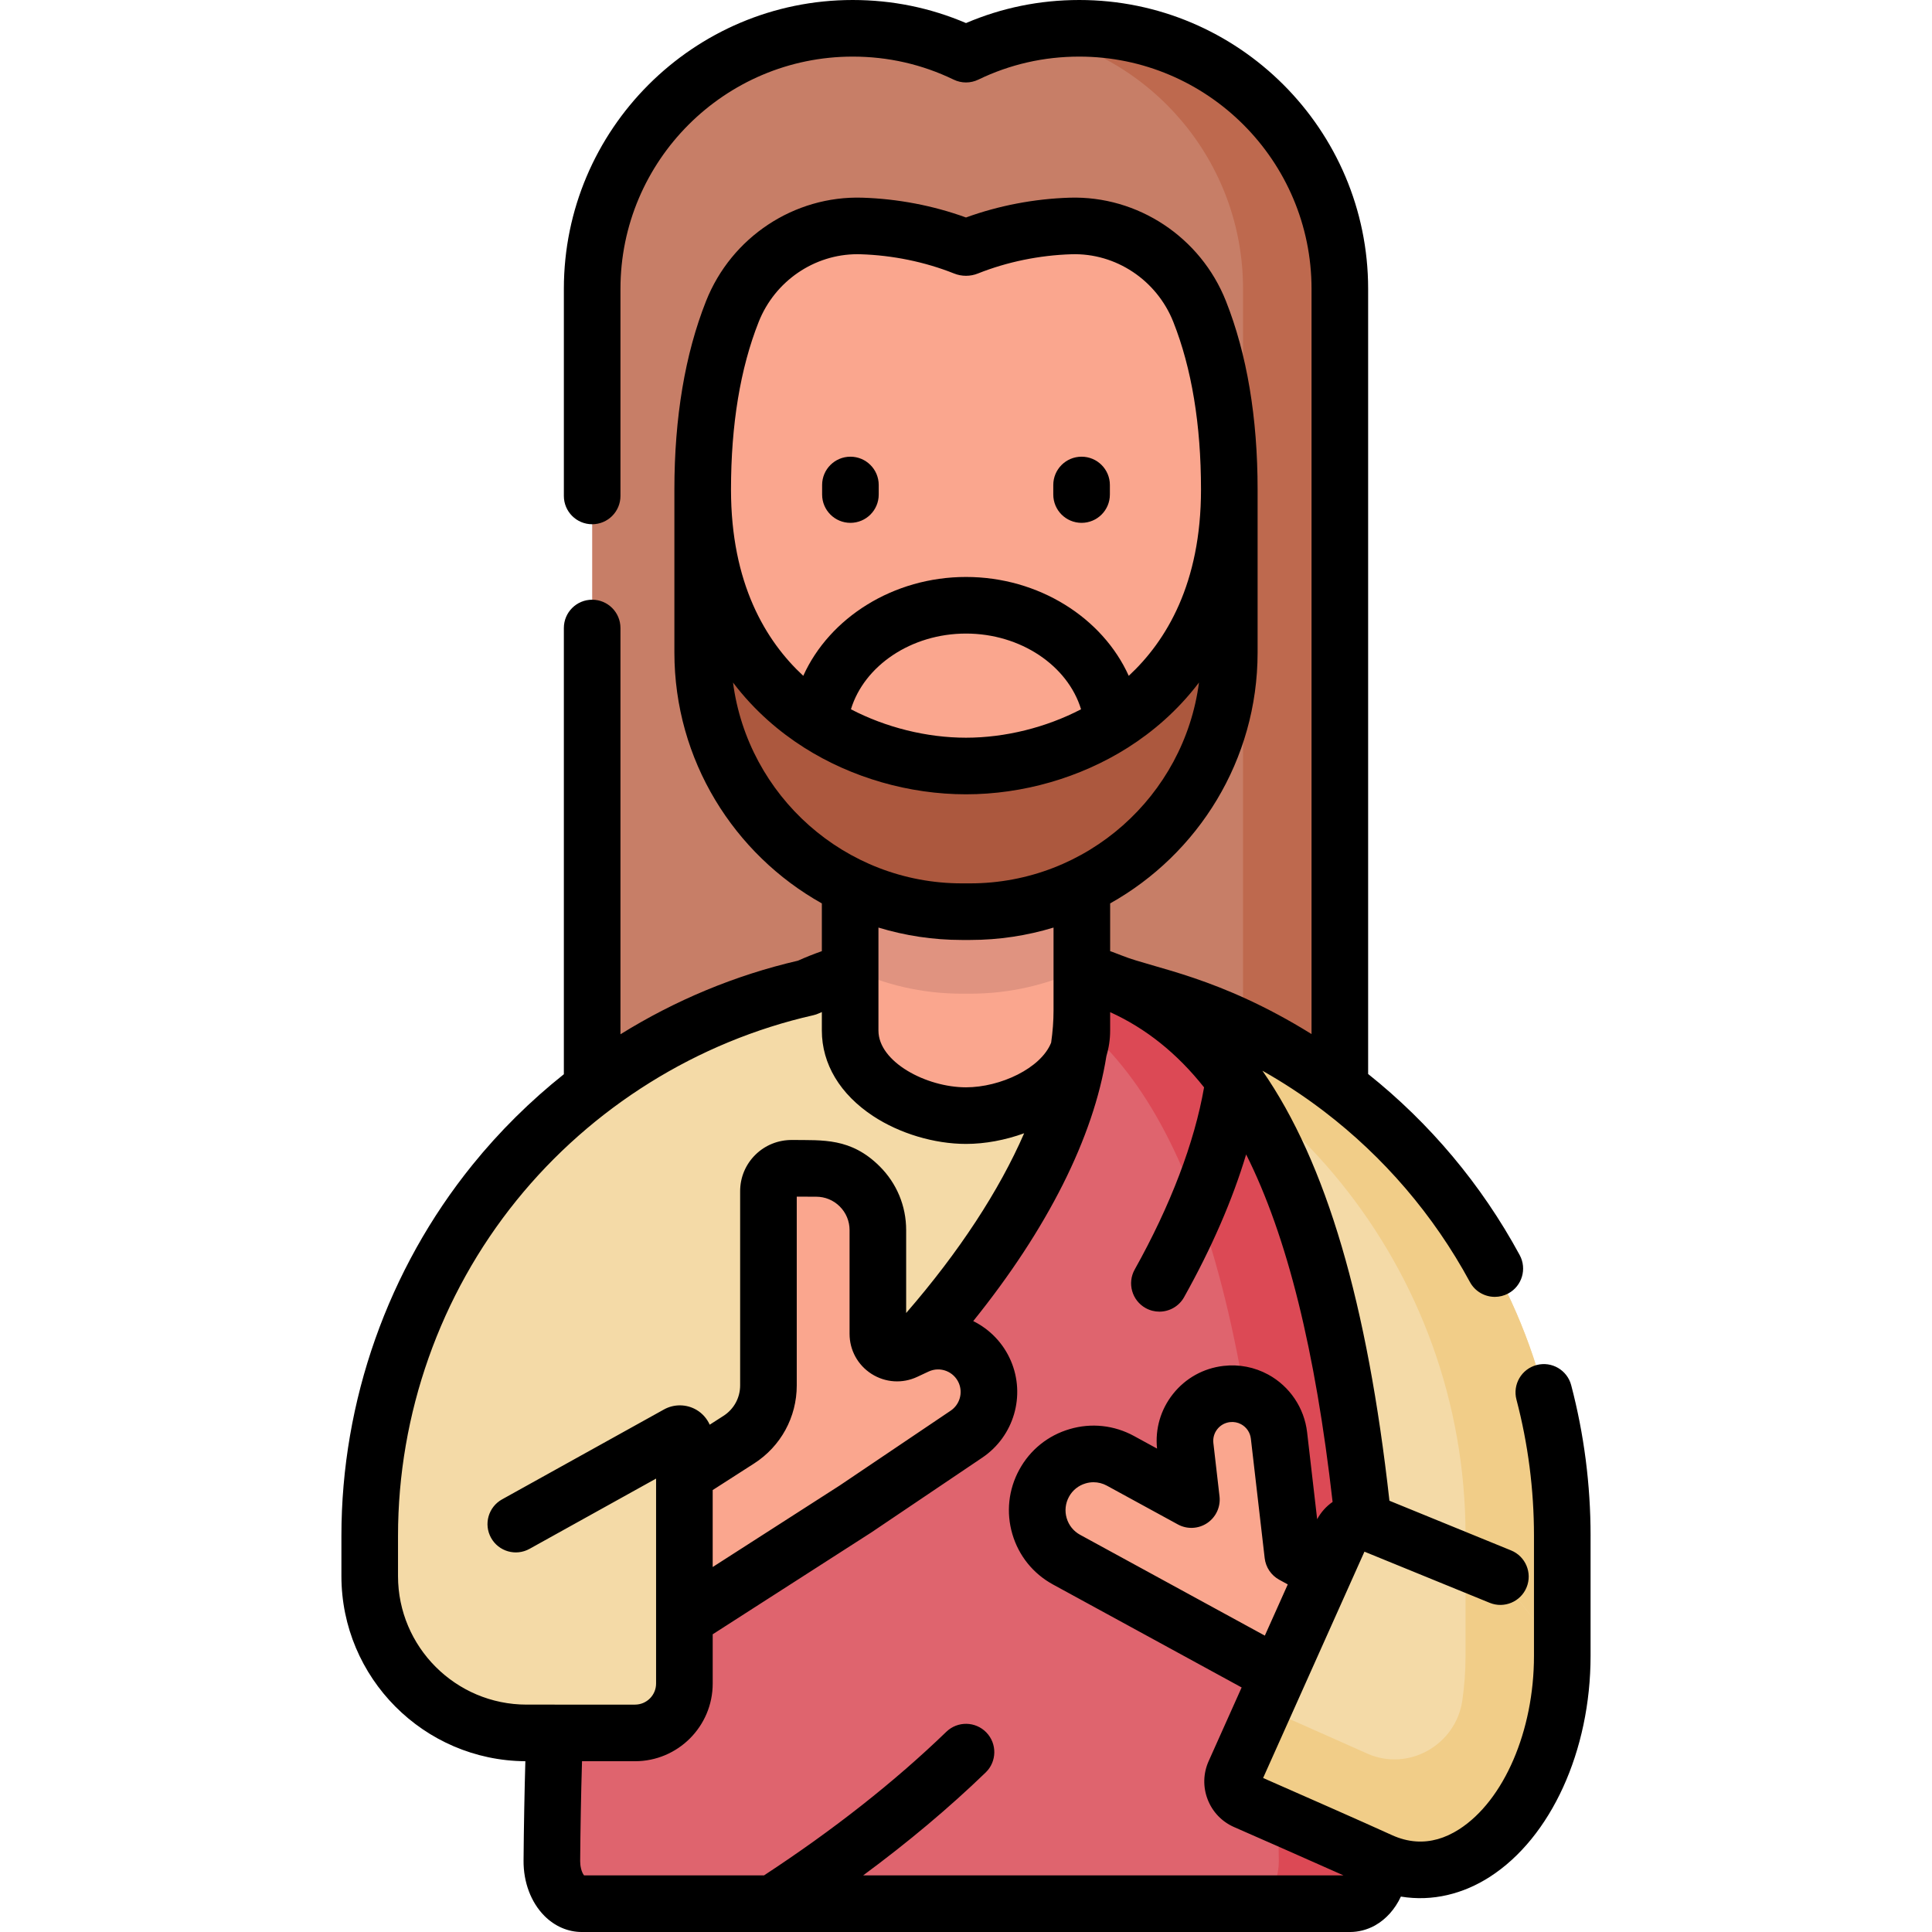 <svg id="Capa_1" enable-background="new 0 0 511.999 511.999" height="512" viewBox="0 0 511.999 511.999" width="512" xmlns="http://www.w3.org/2000/svg"><g><path d="m286.018 7.5c-10.758 0-20.941 2.462-30.018 6.851-9.077-4.389-19.259-6.851-30.017-6.851-38.134 0-69.049 30.914-69.049 69.048v273.615h198.132v-273.615c0-38.134-30.914-69.048-69.048-69.048z" fill="#c77e67"/><path d="m286.018 7.5c-4.394 0-8.69.417-12.856 1.202 32.019 6.001 56.256 34.085 56.256 67.846v273.615h25.649v-273.615c-.001-38.134-30.915-69.048-69.049-69.048z" fill="#be694e"/><path d="m298.112 261.73c-12.969-6.006-27.192-7.808-42.112-7.808s-29.145 1.803-42.114 7.808c-66.36 15.026-115.91 74.353-115.91 145.258v10.679c0 22.963 18.615 41.577 41.577 41.577h7.419c-.386 10.74-.629 22.026-.723 33.893-.05 6.249 3.509 11.362 7.924 11.362h203.652c4.416 0 7.974-5.113 7.924-11.362 24.258 11.077 48.272-17.752 48.272-54.315v-31.834c.002-70.905-49.548-130.233-115.909-145.258z" fill="#f4daa7"/><path d="m298.112 261.73c-12.97-6.01-27.192-7.808-42.112-7.808-4.34 0-8.62.158-12.82.528 10.26.88 20.09 3.02 29.28 7.28 66.36 15.03 115.92 74.35 115.92 145.26v31.83c0 4.057-.295 8.017-.853 11.837-1.727 11.811-14.302 18.918-25.204 14.058-.077-.034-17.892-7.985-27.442-12.195l-7.728 17.253c-1.294 2.889.008 6.277 2.907 7.549 8.406 3.689 35.011 15.505 35.691 15.815 24.26 11.07 48.272-17.745 48.272-54.315v-31.834c0-70.909-49.551-130.228-115.911-145.258z" fill="#f1cd88"/><path d="m365.751 493.138-.001.139c0 6.178-3.544 11.223-7.923 11.223h-203.653c-4.411 0-7.977-5.12-7.924-11.362.18-22.595.901-43.094 2.117-61.691 93.755-55.715 138.332-121.226 138.332-163.624v-10.271c44.735 12.46 77.676 62.748 79.052 235.586z" fill="#df646e"/><path d="m286.698 257.551v10.271c0 1.191-.041 2.404-.111 3.631 30.571 25.493 51.226 85.596 52.309 221.685v.138c0 6.177-3.544 11.223-7.923 11.223h26.854c4.379 0 7.923-5.045 7.923-11.223l.001-.139c-1.375-172.837-34.317-223.125-79.053-235.586z" fill="#dc4955"/><path d="m397.621 417.821-34.804-14.213c-2.847-1.163-6.103.142-7.36 2.949l-28.304 63.216c-1.294 2.889.008 6.277 2.907 7.549 9.24 4.055 28.134 12.364 35.691 15.815 24.258 11.077 48.272-17.752 48.272-54.315z" fill="#f4daa7"/><path d="m414.023 438.822-16.402-21.001-9.241-3.774v24.773c0 4.057-.295 8.017-.853 11.837-1.727 11.811-14.302 18.918-25.204 14.058-.077-.034-17.892-7.985-27.442-12.195l-7.728 17.253c-1.294 2.889.008 6.277 2.907 7.549 9.24 4.055 28.134 12.364 35.691 15.815 6.104 2.787 12.192 3.045 17.887 1.292 16.935-5.216 30.385-28.239 30.385-55.607z" fill="#f1cd88"/><g fill="#faa68e"><path d="m256.138 380.058-29.482 19.877-45.285 29.069v-38.219l14.418-9.256c4.898-3.142 7.86-8.568 7.86-14.387v-51.452c0-3.385 2.771-6.125 6.167-6.082 1.904.021 4.115.042 6.379.032 9.066-.053 16.449 7.278 16.449 16.343v27.493c0 3.734 3.882 6.199 7.257 4.612l2.983-1.396c1.851-.867 3.798-1.28 5.712-1.28 5.215 0 10.187 3.036 12.387 8.145 2.559 5.943.528 12.872-4.845 16.501z"/><path d="m350.95 416.627-12.228 27.302-56.086-30.613c-7.225-3.946-9.88-13.011-5.934-20.236 1.968-3.618 5.226-6.093 8.886-7.161 3.66-1.079 7.733-.751 11.34 1.217l18.808 10.271-1.629-14.122c-.793-6.866 4.126-13.064 10.991-13.858 2.666-.307 5.226.243 7.415 1.438 3.438 1.883 5.945 5.353 6.432 9.552l3.66 31.65z"/><path d="m225.302 200.616v72.495c0 13.68 17.018 22.535 30.698 22.535s30.698-8.854 30.698-22.535c0-25.039 0-72.495 0-72.495z"/></g><path d="m225.302 256.638c8.968 4.292 19.011 6.699 29.617 6.699h2.162c10.606 0 20.649-2.407 29.617-6.699 0-25.094 0-56.022 0-56.022h-61.396z" fill="#e09380"/><path d="m254.919 241.603h2.162c37.939 0 68.695-30.756 68.695-68.695v-43.165h-139.552v43.165c0 37.939 30.756 68.695 68.695 68.695z" fill="#ac583e"/><path d="m325.776 129.742c0 31.618-13.753 51.191-30.922 62.065-12.472 7.891-26.742 11.192-38.854 11.192s-26.393-3.301-38.854-11.192c-17.169-10.874-30.922-30.447-30.922-62.065 0-18.861 2.839-34.518 7.86-47.19 5.531-13.957 19.2-23.132 34.205-22.669 9.379.289 18.804 2.228 27.329 5.63.243.106.518.106.762 0 8.238-3.287 17.316-5.208 26.381-5.595 15.7-.67 29.87 8.858 35.502 23.528 4.805 12.513 7.513 27.877 7.513 46.296z" fill="#faa68e"/><path d="m179.6 380.082-42.905 23.823 2.858 55.339h28.732c7.227 0 13.086-5.859 13.086-13.086v-65.034c0-.909-.976-1.483-1.771-1.042z" fill="#f4daa7"/><g><path d="m421.52 406.989c0-13.516-1.729-26.938-5.138-39.898-1.054-4.006-5.155-6.404-9.161-5.345-4.006 1.054-6.399 5.155-5.346 9.161 3.081 11.714 4.645 23.853 4.645 36.082v31.831c0 19.864-7.965 38.331-19.821 45.951-3.758 2.415-7.579 3.485-11.418 3.222-2.135-.147-4.278-.701-6.417-1.678-7.418-3.387-25.23-11.225-34.126-15.131l23.057-51.493c.006-.013.01-.027.016-.041l3.78-8.443 33.194 13.557c3.833 1.564 8.213-.273 9.779-4.107 1.566-3.835-.273-8.213-4.108-9.779l-32.24-13.167c-5.84-52.255-16.683-89.522-33.663-113.96 5.448 3.074 10.681 6.504 15.668 10.266.221.187.45.364.692.525 15.733 12.022 28.967 27.36 38.632 45.21 1.357 2.507 3.937 3.93 6.602 3.93 1.206 0 2.429-.291 3.564-.905 3.643-1.973 4.997-6.524 3.024-10.167-10.158-18.762-23.887-35.011-40.165-47.992v-208.068c0-42.21-34.34-76.55-76.55-76.55-10.451 0-20.532 2.054-30.02 6.111-9.489-4.057-19.57-6.111-30.021-6.111-42.21 0-76.55 34.34-76.55 76.55v54.88c0 4.143 3.358 7.5 7.5 7.5s7.5-3.357 7.5-7.5v-54.88c0-33.938 27.611-61.55 61.55-61.55 9.378 0 18.38 2.053 26.756 6.102 2.062.998 4.467.998 6.528 0 8.376-4.049 17.378-6.102 26.756-6.102 33.939 0 61.55 27.611 61.55 61.55v197.486c-24.549-15.246-41.74-17.392-50.15-20.763-.859-.345-1.725-.678-2.601-.995-.069-.025-.483-.168-.619-.217v-12.648c23.293-13.05 39.079-37.962 39.079-66.503v-43.169c0-19.097-2.824-35.902-8.391-49.951-6.715-16.948-23.362-27.949-41.409-27.402-9.364.288-18.809 2.096-27.479 5.246-8.67-3.15-18.115-4.958-27.479-5.246-18.056-.552-34.693 10.455-41.409 27.402-5.567 14.049-8.391 30.855-8.391 49.951v43.169c0 28.541 15.786 53.454 39.079 66.503v12.652c-2.171.766-4.291 1.605-6.333 2.525-16.669 3.865-32.57 10.509-47.038 19.505v-107.666c0-4.143-3.358-7.5-7.5-7.5s-7.5 3.357-7.5 7.5v118.253c-8.876 7.07-17.016 15.109-24.211 24.006-22.402 27.698-34.739 62.609-34.739 98.302v10.68c0 26.949 21.835 48.894 48.746 49.071-.214 7.46-.409 17.454-.476 26.339-.045 5.721 1.964 11.054 5.513 14.632 2.744 2.766 6.262 4.288 9.907 4.288h203.66c2.073 0 4.399-.548 6.488-1.697.039-.022.078-.045.117-.068 2.888-1.625 5.263-4.285 6.815-7.622 8.395 1.384 16.571-.729 23.561-5.221 16.226-10.428 26.709-33.418 26.709-58.571v-31.832zm-65.467 90.01h-127.311c11.909-8.79 22.782-17.915 32.471-27.274 2.979-2.878 3.061-7.626.183-10.605-2.877-2.979-7.625-3.063-10.605-.184-13.715 13.249-29.97 26.046-48.326 38.063h-47.682c-.748-.949-1.043-2.601-1.033-3.804.066-8.688.224-17.493.49-26.453h14.046c11.351 0 20.586-9.234 20.586-20.585v-13.057s41.931-26.917 41.977-26.948l29.483-19.877c8.349-5.636 11.521-16.439 7.539-25.686-2.01-4.667-5.586-8.324-9.955-10.488 19.705-24.467 31.869-48.686 35.283-70.187.655-2.195 1-4.47 1-6.803v-4.883c9.452 4.298 17.714 10.888 24.89 19.935-2.554 14.645-8.871 31.255-18.385 48.274-2.021 3.616-.729 8.186 2.887 10.207 1.158.647 2.414.954 3.653.954 2.628 0 5.18-1.384 6.553-3.841 7.331-13.114 12.821-25.768 16.441-37.824 10.904 21.728 18.355 52.037 22.914 92.089-1.662 1.152-3.076 2.698-4.092 4.586l-2.666-23.054c-.747-6.443-4.59-12.15-10.289-15.271-3.634-1.984-7.741-2.783-11.869-2.306-5.311.613-10.063 3.256-13.383 7.44-3.268 4.119-4.763 9.249-4.226 14.47l-6.109-3.336c-5.26-2.87-11.316-3.519-17.033-1.832-5.758 1.681-10.507 5.508-13.366 10.766-2.868 5.252-3.521 11.309-1.837 17.053 1.685 5.747 5.506 10.492 10.76 13.361l50.003 27.293-8.738 19.516c-1.45 3.237-1.546 6.841-.271 10.148 1.274 3.306 3.763 5.91 7.008 7.335 4.986 2.186 19.259 8.456 29.009 12.808zm-125.065-132.89c3.658 2.322 8.183 2.606 12.092.771l2.984-1.397c3.115-1.461 6.716-.01 8.029 3.039 1.134 2.634.229 5.712-2.153 7.32l-29.409 19.826-33.661 21.608v-20.395l10.967-7.041c7.082-4.543 11.31-12.28 11.31-20.699v-50.02c1.585.015 5.125.018 5.143.018 2.356 0 4.573.913 6.245 2.576 1.681 1.672 2.607 3.897 2.607 6.267v27.493c.001 4.335 2.186 8.31 5.846 10.634zm107.198 62.666-2.993 6.682-48.963-26.726c-1.734-.946-2.996-2.515-3.553-4.415-.557-1.901-.342-3.905.613-5.655.943-1.732 2.505-2.992 4.418-3.55.688-.203 1.391-.304 2.089-.304 1.221 0 2.431.307 3.535.908l18.808 10.271c2.459 1.344 5.461 1.203 7.785-.362s3.581-4.296 3.26-7.079l-1.629-14.124c-.153-1.329.219-2.638 1.049-3.684.831-1.047 2.021-1.708 3.349-1.861 1.037-.119 2.063.077 2.956.565 1.452.795 2.394 2.193 2.584 3.835l3.66 31.65c.28 2.42 1.717 4.553 3.854 5.721l2.263 1.236zm-137.129-341.46c4.289-10.823 14.726-17.948 26.153-17.948.282 0 .565.004.848.013 8.49.262 17.041 2.019 24.734 5.081 2.047.837 4.366.839 6.414 0 7.692-3.062 16.245-4.819 24.735-5.081 11.75-.372 22.606 6.845 27.001 17.936 4.867 12.282 7.335 27.229 7.335 44.426 0 24.841-9.163 40.102-19.149 49.359-6.931-15.368-23.842-26.201-43.128-26.201s-36.197 10.833-43.128 26.199c-9.988-9.257-19.15-24.519-19.15-49.358 0-17.195 2.468-32.143 7.335-44.426zm85.433 102.649c-9.247 4.82-20.1 7.535-30.49 7.535-10.397 0-21.25-2.715-30.491-7.533 3.508-11.554 15.99-20.065 30.491-20.065 14.5-.001 26.982 8.51 30.49 20.063zm-92.235-7.088c5.8 7.649 12.486 13.194 18.714 17.161.015.01.125.082.164.107 12.582 7.967 27.805 12.354 42.866 12.354 15.05 0 30.272-4.387 42.867-12.355.037-.024.149-.096.167-.109 6.227-3.967 12.911-9.51 18.71-17.157-3.92 29.987-29.62 53.222-60.664 53.222h-2.16c-31.044 0-56.745-23.235-60.664-53.223zm60.664 68.223h2.16c7.691 0 15.115-1.156 22.12-3.285v22.005c0 2.735-.219 5.571-.633 8.487-2.68 6.785-13.444 11.843-22.568 11.843-10.508 0-23.2-6.709-23.2-15.04v-27.295c7.006 2.129 14.43 3.285 22.121 3.285zm-149.44 168.57v-10.68c0-32.27 11.152-63.832 31.401-88.869 19.96-24.679 47.897-42.107 78.665-49.076.516-.116 1.019-.288 1.499-.511.249-.115.504-.219.754-.331v4.907c0 8.846 4.829 16.895 13.597 22.665 7.018 4.618 16.215 7.375 24.602 7.375 5.063 0 10.418-1.01 15.414-2.822-6.597 15.16-17.228 31.447-31.27 47.633v-21.979c0-6.393-2.497-12.396-7.032-16.904-7.637-7.595-15.087-6.88-23.203-6.97-3.656-.024-7.116 1.348-9.722 3.921-2.604 2.572-4.038 6.003-4.038 9.661v51.452c0 3.285-1.648 6.303-4.411 8.075l-3.65 2.343c-.729-1.614-1.932-3.005-3.499-3.927-2.642-1.554-5.95-1.598-8.628-.107l-42.905 23.823c-3.622 2.011-4.927 6.576-2.916 10.197 2.011 3.622 6.577 4.928 10.198 2.916l33.535-18.62v37.164 17.152c0 3.08-2.505 5.585-5.585 5.585h-21.268c-.016 0-.032-.002-.049-.002h-7.418c-18.786 0-34.071-15.284-34.071-34.071z"/><path d="m286.629 138.56c4.142 0 7.5-3.357 7.5-7.5v-2.531c0-4.143-3.358-7.5-7.5-7.5s-7.5 3.357-7.5 7.5v2.531c0 4.142 3.358 7.5 7.5 7.5z"/><path d="m225.37 138.56c4.142 0 7.5-3.357 7.5-7.5v-2.531c0-4.143-3.358-7.5-7.5-7.5s-7.5 3.357-7.5 7.5v2.531c0 4.142 3.358 7.5 7.5 7.5z"/></g></g></svg>